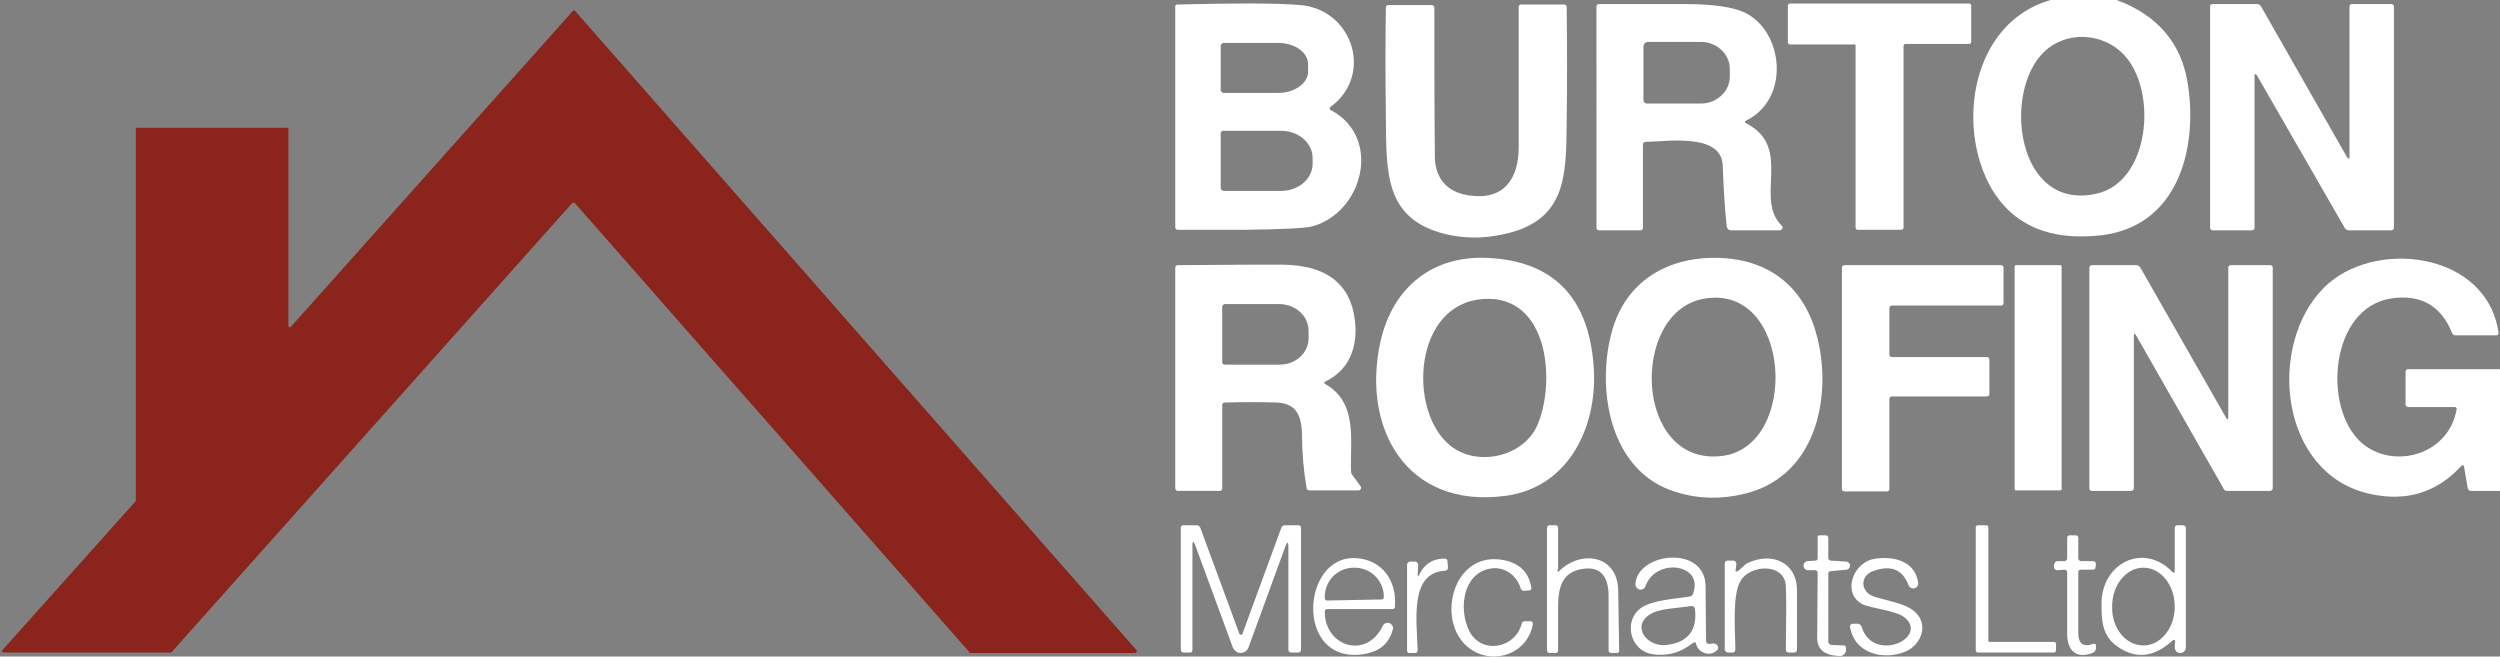 <?xml version="1.0" encoding="utf-8"?>
<!-- Generator: Adobe Illustrator 24.0.2, SVG Export Plug-In . SVG Version: 6.00 Build 0)  -->
<svg version="1.1" id="Layer_1" xmlns="http://www.w3.org/2000/svg" xmlns:xlink="http://www.w3.org/1999/xlink" x="0px" y="0px"
	 viewBox="0 0 495 130" style="enable-background:new 0 0 495 130;" xml:space="preserve">
<rect x="0" y="0" width="495" height="130" fill="#808080" stroke="none"/>
<style type="text/css">
	.st0{fill:#FFFFFF;}
	.st1{fill:#8A241D;}
</style>
<path class="st0" d="M406,0h13.1c8.1,3,12.9,8.6,14.1,16.7c2,12.8-2,28.2-17.3,29.9c-10.1,1.1-17.3-2-21.6-9.3
	C387.2,24.9,390.4,4.5,406,0z M420.4,10.7c-4.2-4.3-11.4-4.6-15.7-0.4c-8.2,7.9-5.5,31.4,10.2,28.1
	C425.8,36.2,427.3,17.7,420.4,10.7z"/>
<path class="st0" d="M263.5,21.8c10.2,5.4,6.4,20.2-3.6,23c-1.4,0.4-6,0.6-13.5,0.7c-4.4,0-8.8,0-13.2,0c-0.3,0-0.5-0.2-0.5-0.5V1.3
	c0-0.3,0.1-0.4,0.4-0.4c11.5-0.3,19.6-0.3,24.3,0.1c10.4,0.8,14.7,13.9,6,20.2C263.2,21.4,263.2,21.6,263.5,21.8z M241.7,9.1l0,8.7
	c0,0.3,0.3,0.6,0.6,0.6l0,0l10.8,0c3.2,0,5.9-1.9,5.9-4.2v-1.5c0-2.3-2.6-4.2-5.9-4.2c0,0,0,0,0,0l-10.8,0
	C242,8.5,241.7,8.8,241.7,9.1z M241.7,26.4l0,10.8c0,0.3,0.3,0.6,0.6,0.6l11.4,0c3.4,0,6.2-2.4,6.2-5.4v-1.1c0-3-2.8-5.4-6.2-5.4
	c0,0,0,0,0,0l-11.4,0C242,25.8,241.7,26.1,241.7,26.4C241.7,26.4,241.7,26.4,241.7,26.4z"/>
<path class="st0" d="M290.9,38.7c6.9,1,9.8-3.3,9.8-9.6c0-9.2,0-18.5,0-27.7c0-0.4,0.2-0.5,0.5-0.5h8.5c0.3,0,0.5,0.2,0.5,0.5
	c0.1,7.7,0.1,15.4,0,23.1c-0.1,10.4-0.1,19.3-12.6,21.9c-4.1,0.9-8,0.8-11.6-0.1c-12-3.1-11.5-12.2-11.6-23.9
	c-0.1-7-0.1-13.9,0-20.9c0-0.3,0.2-0.5,0.5-0.5h8.5c0.4,0,0.6,0.2,0.6,0.6c0,9.6,0,19.2,0.1,28.9C284,34.9,286.1,38,290.9,38.7z"/>
<path class="st0" d="M345.9,24.5c9.1,4.8,1.4,14.9,6.9,20.2c0.2,0.2,0.2,0.5,0,0.7c-0.1,0.1-0.2,0.2-0.4,0.2l-9.7,0
	c-0.4,0-0.7-0.3-0.8-0.7c-0.3-2.6-0.6-6.6-0.8-12.1c-0.2-6.5-10.9-4.8-15.3-4.7c-0.3,0-0.5,0.2-0.5,0.5l0,16.5
	c0,0.3-0.2,0.5-0.5,0.5h-8.2c-0.3,0-0.5-0.2-0.5-0.5V1.3c0-0.3,0.2-0.5,0.5-0.5c5.6,0,11.3,0,16.8,0c5.8,0,9.8,0.6,12.1,1.7
	c7.7,3.8,9,17.1,0.2,21.4C345.4,24,345.4,24.3,345.9,24.5z M325.4,9.2v10.6c0,0.4,0.3,0.7,0.7,0.7c0,0,0,0,0,0h10.7
	c3.1,0,5.7-2.4,5.7-5.3v-1.6c0-2.9-2.6-5.3-5.7-5.3h-10.7C325.7,8.4,325.4,8.8,325.4,9.2C325.4,9.2,325.4,9.2,325.4,9.2z"/>
<path class="st0" d="M367.1,8.8l-12.7,0c-0.2,0-0.4-0.2-0.4-0.4c0,0,0,0,0,0V1.1c0-0.2,0.2-0.4,0.4-0.4l0,0h35.5
	c0.2,0,0.4,0.2,0.4,0.4c0,0,0,0,0,0v7.2c0,0.2-0.2,0.4-0.4,0.4l0,0h-12.6c-0.2,0-0.4,0.2-0.4,0.4c0,0,0,0,0,0v36
	c0,0.2-0.2,0.4-0.4,0.4l0,0h-8.7c-0.2,0-0.4-0.2-0.4-0.4c0,0,0,0,0,0v-36C367.5,8.9,367.3,8.8,367.1,8.8L367.1,8.8z"/>
<path class="st0" d="M465.2,31V1.3c0-0.3,0.2-0.5,0.5-0.5h7.8c0.3,0,0.5,0.2,0.5,0.5v43.7c0,0.4-0.2,0.6-0.6,0.6h-8.3
	c-0.3,0-0.6-0.1-0.8-0.4l-17.5-30.4c-0.1-0.1-0.2-0.1-0.3-0.1c-0.1,0-0.1,0.1-0.1,0.2l0,30.2c0,0.3-0.2,0.5-0.5,0.5h-7.8
	c-0.3,0-0.5-0.2-0.5-0.5V1.3c0-0.3,0.2-0.5,0.5-0.5h8.8c0.4,0,0.6,0.2,0.8,0.5l17,29.8C465.1,31.6,465.2,31.5,465.2,31z"/>
<path class="st1" d="M113.3,40.2L34,129.1c-0.1,0.1-0.2,0.1-0.2,0.1H0.7c-0.2,0-0.3-0.1-0.3-0.3c0-0.1,0-0.2,0.1-0.2l26.3-29.4
	c0.1-0.1,0.1-0.1,0.1-0.2V25.6c0-0.2,0.1-0.3,0.3-0.3h29.6c0.2,0,0.3,0.1,0.3,0.3v0v38.9c0,0.2,0.2,0.3,0.3,0.3c0.1,0,0.2,0,0.2-0.1
	l55.8-62.5c0.1-0.1,0.3-0.2,0.5,0c0,0,0,0,0,0l111.1,126.5c0.1,0.1,0.1,0.3,0,0.5c-0.1,0.1-0.1,0.1-0.2,0.1h-32.6
	c-0.1,0-0.2,0-0.2-0.1l-78.1-88.9C113.7,40.1,113.5,40.1,113.3,40.2C113.3,40.2,113.3,40.2,113.3,40.2z"/>
<path class="st0" d="M273.3,67.8c2.4-11,10.5-17.5,21.9-16.7c12.4,0.8,19.2,7.8,20.3,20.9c1.1,11.9-4.6,24.6-17.6,26.2
	C278.5,100.7,269.6,84.8,273.3,67.8z M293.7,59.2c-13.8,0.9-15,22-6.7,28.9c5.2,4.4,14.4,2.5,17.3-3.7
	C308.1,76,306.8,58.3,293.7,59.2z"/>
<path class="st0" d="M360.3,69c2.1,11.9-1.8,25.7-15,28.8c-4.6,1.1-9.1,1-13.5-0.4c-12.9-3.9-15.7-19.8-12.8-31.2
	c2.8-11.2,12.4-16.1,23.4-15C352.5,52.3,358.5,58.9,360.3,69z M340.8,90.3c15.7-1.7,14-34.6-3.7-31.1
	C322.7,62.1,323.6,92.2,340.8,90.3z"/>
<path class="st0" d="M495,73.2v24l-5.7,0c-0.4,0-0.6-0.2-0.7-0.6l-0.7-4.1c-0.1-0.5-0.3-0.5-0.6-0.2c-4.8,5.2-10.8,7.1-18,5.5
	c-18-3.9-20.5-29.4-9.2-40.8c9.8-9.9,32.4-7.2,34.6,8.9c0,0.4-0.1,0.5-0.5,0.5h-8c-0.4,0-0.6-0.2-0.7-0.5c-2.2-5.4-6.2-7.7-12.1-6.8
	c-12,1.9-13.6,21.5-5.9,28.5c6.2,5.5,17.3,2.6,18.9-6.5c0.1-0.3-0.1-0.5-0.4-0.5h-9.1c-0.4,0-0.6-0.2-0.6-0.6v-6.4
	c0-0.3,0.2-0.5,0.5-0.5H495z"/>
<path class="st0" d="M262.5,76.1c6.4,3.7,4.8,11.2,5,17.2c0,0.3,0.1,0.6,0.3,0.8l1.6,2.2c0.2,0.2,0.1,0.5-0.1,0.7
	c-0.1,0.1-0.2,0.1-0.3,0.1h-9.7c-0.4,0-0.6-0.2-0.6-0.5c-0.6-3.5-0.9-7-0.9-10.5c-0.1-3.7-1-6.2-5-6.4c-3.4-0.1-6.8-0.1-10.3,0
	c-0.3,0-0.5,0.2-0.5,0.5v16.5c0,0.3-0.2,0.5-0.5,0.5l-8.2,0c-0.4,0-0.6-0.2-0.6-0.6V53c0-0.3,0.2-0.5,0.5-0.5
	c10.5-0.1,17.4-0.1,20.7-0.1c9.4,0.1,14.2,4.4,14.5,12.7c0.1,4.6-1.8,8.4-5.9,10.4C262.1,75.7,262.1,75.9,262.5,76.1z M242,60.7
	l0,11c0,0.3,0.2,0.5,0.5,0.5h0l10.9,0c3.1,0,5.7-2.3,5.7-5.2c0,0,0,0,0,0v-1.5c0-2.9-2.5-5.2-5.7-5.3l-10.9,0
	C242.2,60.3,242,60.5,242,60.7z"/>
<path class="st0" d="M374.1,79l0,17.8c0,0.3-0.2,0.5-0.5,0.5l0,0h-8.4c-0.3,0-0.5-0.2-0.5-0.5l0,0V53c0-0.3,0.2-0.5,0.5-0.5h31
	c0.3,0,0.5,0.2,0.5,0.5v7c0,0.3-0.2,0.5-0.5,0.5h-21.6c-0.3,0-0.5,0.2-0.5,0.5c0,0,0,0,0,0l0,9.2c0,0.3,0.2,0.5,0.5,0.5h18.8
	c0.3,0,0.5,0.2,0.5,0.5l0,0V78c0,0.3-0.2,0.5-0.5,0.5l0,0h-18.8C374.3,78.5,374.1,78.7,374.1,79L374.1,79z"/>
<path class="st0" d="M399.2,52.5h8.7c0.2,0,0.3,0.1,0.3,0.3v44c0,0.2-0.1,0.3-0.3,0.3h-8.7c-0.2,0-0.3-0.1-0.3-0.3v-44
	C398.9,52.6,399,52.5,399.2,52.5z"/>
<path class="st0" d="M441.2,82.5l0-29.5c0-0.3,0.2-0.5,0.5-0.5h7.8c0.3,0,0.5,0.2,0.5,0.5v43.6c0,0.4-0.2,0.6-0.6,0.6H441
	c-0.3,0-0.6-0.1-0.7-0.4L423,66.5c-0.3-0.6-0.5-0.5-0.5,0.1l0,30c0,0.4-0.2,0.6-0.6,0.6h-7.7c-0.3,0-0.5-0.2-0.5-0.5V53
	c0-0.3,0.2-0.5,0.5-0.5h8.8c0.3,0,0.6,0.2,0.8,0.5l16.9,29.6C441,83.2,441.2,83.2,441.2,82.5z"/>
<path class="st0" d="M236.1,107.9v20.8c0,0.4-0.2,0.5-0.5,0.5h-1.2c-0.4,0-0.6-0.2-0.6-0.6v-24.1c0-0.3,0.2-0.5,0.5-0.5h2.6
	c0.4,0,0.7,0.2,0.8,0.6l7.7,20.9c0.1,0.1,0.2,0.2,0.4,0.2c0.1,0,0.1-0.1,0.2-0.2l7.7-21c0.1-0.3,0.4-0.5,0.7-0.5h2.7
	c0.3,0,0.5,0.2,0.5,0.5v24.1c0,0.4-0.2,0.6-0.6,0.6l-1.3,0c-0.4,0-0.6-0.2-0.6-0.6l0-20.3c0-1.1-0.2-1.1-0.6-0.1l-7.3,20
	c-0.3,0.8-1.2,1.3-2.1,1c-0.4-0.2-0.8-0.5-1-1l-7.5-20.4C236.3,107.1,236.1,107.1,236.1,107.9z"/>
<path class="st0" d="M308.8,113c4.2-4.1,11.4-3.2,11.6,3.8c0.1,4,0.1,8,0.2,12c0,0.4-0.2,0.5-0.5,0.5l-1,0c-0.4,0-0.6-0.2-0.6-0.6
	c0-3.7,0-7.3,0-11c-0.1-3.2-1.3-5.5-4.8-5.1c-4.4,0.5-5.2,3.6-5.2,7.7c0,2.8,0,5.6,0,8.5c0,0.3-0.2,0.5-0.5,0.5l-1.1,0
	c-0.4,0-0.6-0.2-0.6-0.6v-24.1c0-0.4,0.2-0.6,0.6-0.6h1.1c0.3,0,0.5,0.2,0.5,0.5l0,8.2C308.2,113.3,308.4,113.3,308.8,113z"/>
<path class="st0" d="M394,127.1l12.7,0c0.2,0,0.4,0.2,0.4,0.4c0,0,0,0,0,0l0,1.3c0,0.2-0.2,0.4-0.4,0.4h-15.1
	c-0.2,0-0.4-0.2-0.4-0.4v-24.4c0-0.2,0.2-0.4,0.4-0.4l1.7,0c0.2,0,0.4,0.2,0.4,0.4c0,0,0,0,0,0l0,22.3
	C393.6,127,393.8,127.1,394,127.1z"/>
<path class="st0" d="M430.2,126.8c-3.7,3.4-7.4,3.8-11.1,1.1c-2.9-2.1-3-5.1-3-8.4c0-7.9,8.2-12.2,14-6.3c0.3,0.3,0.5,0.3,0.5-0.2
	l0-8.4c0-0.4,0.2-0.6,0.6-0.6l1,0c0.4,0,0.6,0.2,0.6,0.6v23.6c0,0.6-0.5,1.1-1.1,1.1c-0.6,0-1-0.4-1.1-1c0-0.3,0-0.8,0.1-1.3
	C430.6,126.6,430.5,126.6,430.2,126.8z M424.4,127.8c3.4,0,6.2-3.4,6.2-7.7s-2.8-7.7-6.2-7.7c-3.4,0-6.2,3.4-6.2,7.7c0,0,0,0,0,0
	C418.1,124.4,420.9,127.8,424.4,127.8L424.4,127.8z"/>
<path class="st0" d="M362.5,111l3,0.2c0.4,0,0.8,0.3,0.8,0.8c0,0.4-0.3,0.8-0.8,0.8l-3.1,0.3c-0.2,0-0.4,0.2-0.4,0.4l0,13.5
	c0,0.4,0.3,0.7,0.7,0.7l2.4,0.1c0.3,0,0.4,0.2,0.4,0.4l0,0.5c0,0.7-0.6,1.2-1.2,1.2c0,0,0,0,0,0c-3-0.1-4.5-1.3-4.5-3.6
	c0-4.3,0.1-8.5,0.1-12.8c0-0.4-0.2-0.6-0.6-0.6l-1.3,0c-0.5,0-0.9-0.4-0.9-0.9c0-0.5,0.4-0.9,0.9-0.9l0,0l1.5-0.1
	c0.2,0,0.4-0.2,0.4-0.5l0-4.1c0-0.3,0.1-0.4,0.4-0.4l1.2,0c0.3,0,0.5,0.2,0.5,0.5l0,4C362,110.7,362.2,111,362.5,111z"/>
<path class="st0" d="M409.3,110.5l0-4c0-0.3,0.2-0.5,0.5-0.5l1.2,0c0.3,0,0.5,0.2,0.5,0.5l0,4c0,0.4,0.2,0.5,0.5,0.6l2.3,0
	c0.5,0,0.7,0.2,0.7,0.7l-0.1,0.5c0,0.4-0.2,0.5-0.6,0.5l-2.3,0c-0.4,0-0.5,0.2-0.5,0.5c0,4.1,0,8.1,0,12.1c0,2,1,2.8,2.9,2.1
	c0.4-0.1,0.6,0,0.6,0.4l0,0.4c0,0.4-0.2,0.7-0.5,0.9c-3.3,1.4-5.2-0.3-5.2-3.7c0-4.1,0-8.2,0-12.2c0-0.3-0.2-0.5-0.5-0.5l-1.4,0.1
	c-0.4,0-0.7-0.2-0.7-0.6l0-0.4c0-0.4,0.3-0.8,0.7-0.8c0,0,0,0,0.1,0l1.3,0C409.1,111,409.3,110.9,409.3,110.5z"/>
<path class="st0" d="M262.3,121.2c0.1,6.9,8.3,9.4,11.5,2.7c0.2-0.5,0.9-0.7,1.4-0.5c0.4,0.2,0.7,0.7,0.6,1.1
	c-0.7,3-2.8,4.7-6.4,5.1c-13,1.4-11.7-19.6-1-19.1c5.3,0.3,8.2,4.5,7.8,9.6c0,0.4-0.2,0.5-0.6,0.5h-12.8
	C262.4,120.6,262.3,120.8,262.3,121.2z M262.8,118.9l10.7-0.2c0.3,0,0.5-0.2,0.5-0.5c0,0,0,0,0,0l0-0.2c-0.1-3.1-2.6-5.6-5.8-5.6
	h-0.3c-3.1,0.1-5.6,2.6-5.6,5.8c0,0,0,0,0,0v0.1C262.3,118.7,262.5,118.9,262.8,118.9C262.8,118.9,262.8,118.9,262.8,118.9z"/>
<path class="st0" d="M281.1,113.6c1-2,2.7-3,4.9-3c0.4,0,0.6,0.2,0.6,0.6l0.1,1.1c0,0.4-0.2,0.7-0.6,0.7c-7,0.4-5.6,9.7-5.4,15.7
	c0,0.4-0.2,0.6-0.5,0.6l-1.1,0c-0.4,0-0.5-0.2-0.5-0.5v-16.9c0-0.4,0.2-0.7,0.7-0.7l0.9,0c0.3,0,0.6,0.3,0.6,0.6c0,0,0,0,0,0.1
	l-0.1,1.8C280.7,114.2,280.8,114.3,281.1,113.6z"/>
<path class="st0" d="M301.1,116.5c-1-3.2-4.1-4.8-7.2-3.6c-4.5,1.8-4.9,8.2-3,12c2.3,4.7,9.1,3.6,10.4-1.4c0.1-0.4,0.3-0.5,0.7-0.5
	l1,0c0.4,0,0.5,0.2,0.5,0.6c-1,5.7-7.4,8-11.9,5.2c-7.8-4.7-4.3-20.4,6.6-17.8c2.8,0.7,4.5,2.4,5,5.3c0.1,0.4-0.1,0.6-0.5,0.6
	l-1,0.1C301.5,117,301.2,116.8,301.1,116.5z"/>
<path class="st0" d="M335.2,127.3c-2.5,2-5.2,2.7-8.2,2.2c-4.3-0.8-5.6-6.6-2.1-9.1c2.2-1.6,6.7-1.8,9.7-2.3c0.3,0,0.5-0.2,0.6-0.5
	c2.3-6-7.4-7.3-9.4-1.5c-0.2,0.5-0.8,0.8-1.3,0.6c-0.4-0.2-0.7-0.6-0.7-1c0.4-6.4,13.8-7.8,13.9,0.3c0,3.6,0.1,7.3,0.1,10.9
	c0,0.4,0.2,0.6,0.7,0.6l0.8-0.1c0.4,0,0.8,0.3,0.9,0.7c0,0.2,0,0.5-0.2,0.6c-1.2,1.4-3.8,0.7-4.2-1.3
	C335.7,127.1,335.5,127.1,335.2,127.3z M335.6,120.6c-0.1-0.5-0.3-0.6-0.8-0.6c-2.2,0.4-6.3,0.4-8.2,1.7c-3.7,2.5-0.3,6.5,3.4,6
	C334.2,127.2,336.1,124.8,335.6,120.6z"/>
<path class="st0" d="M344.2,113c0.6-0.4,1.2-1.2,1.8-1.5c4.8-2.3,9.8-0.2,9.8,5.4c0,3.9,0,7.9,0,11.7c0,0.4-0.2,0.6-0.6,0.6l-1,0
	c-0.4,0-0.6-0.2-0.6-0.6c0.1-6.4,0.1-10.6,0-12.6c-0.3-4.6-7-4.2-8.9-1.1c-1.8,2.8-1.1,10.2-1.1,13.7c0,0.4-0.2,0.6-0.6,0.6l-0.9,0
	c-0.3,0-0.6-0.3-0.6-0.6v-17c0-0.4,0.2-0.6,0.6-0.6l1.1,0c0.3,0,0.6,0.3,0.6,0.6c0,0,0,0.1,0,0.1l-0.1,0.9
	C343.5,113.2,343.7,113.3,344.2,113z"/>
<path class="st0" d="M377.3,122.4c-1.8-1.6-6.9-1.9-8.6-2.8c-4-2.2-1.8-8.1,2.2-8.9c3.7-0.7,8.3,0.2,8.9,4.7c0.1,0.5-0.3,1-0.8,1.1
	c-0.5,0.1-0.9-0.2-1.1-0.6c-1.2-3.2-3.5-4.1-7.1-2.8c-2.6,1-2.4,4.1,0.2,5c2.6,0.9,6,1.2,8.1,3c2.9,2.5,1.3,6.6-1.8,7.9
	c-4.3,1.8-10.1,0.5-11-4.9c0-0.3,0.1-0.5,0.4-0.6c0,0,0.1,0,0.1,0l1,0c0.4,0,0.6,0.2,0.8,0.6C370.8,131.3,381.7,126.5,377.3,122.4z"
	/>
</svg>
